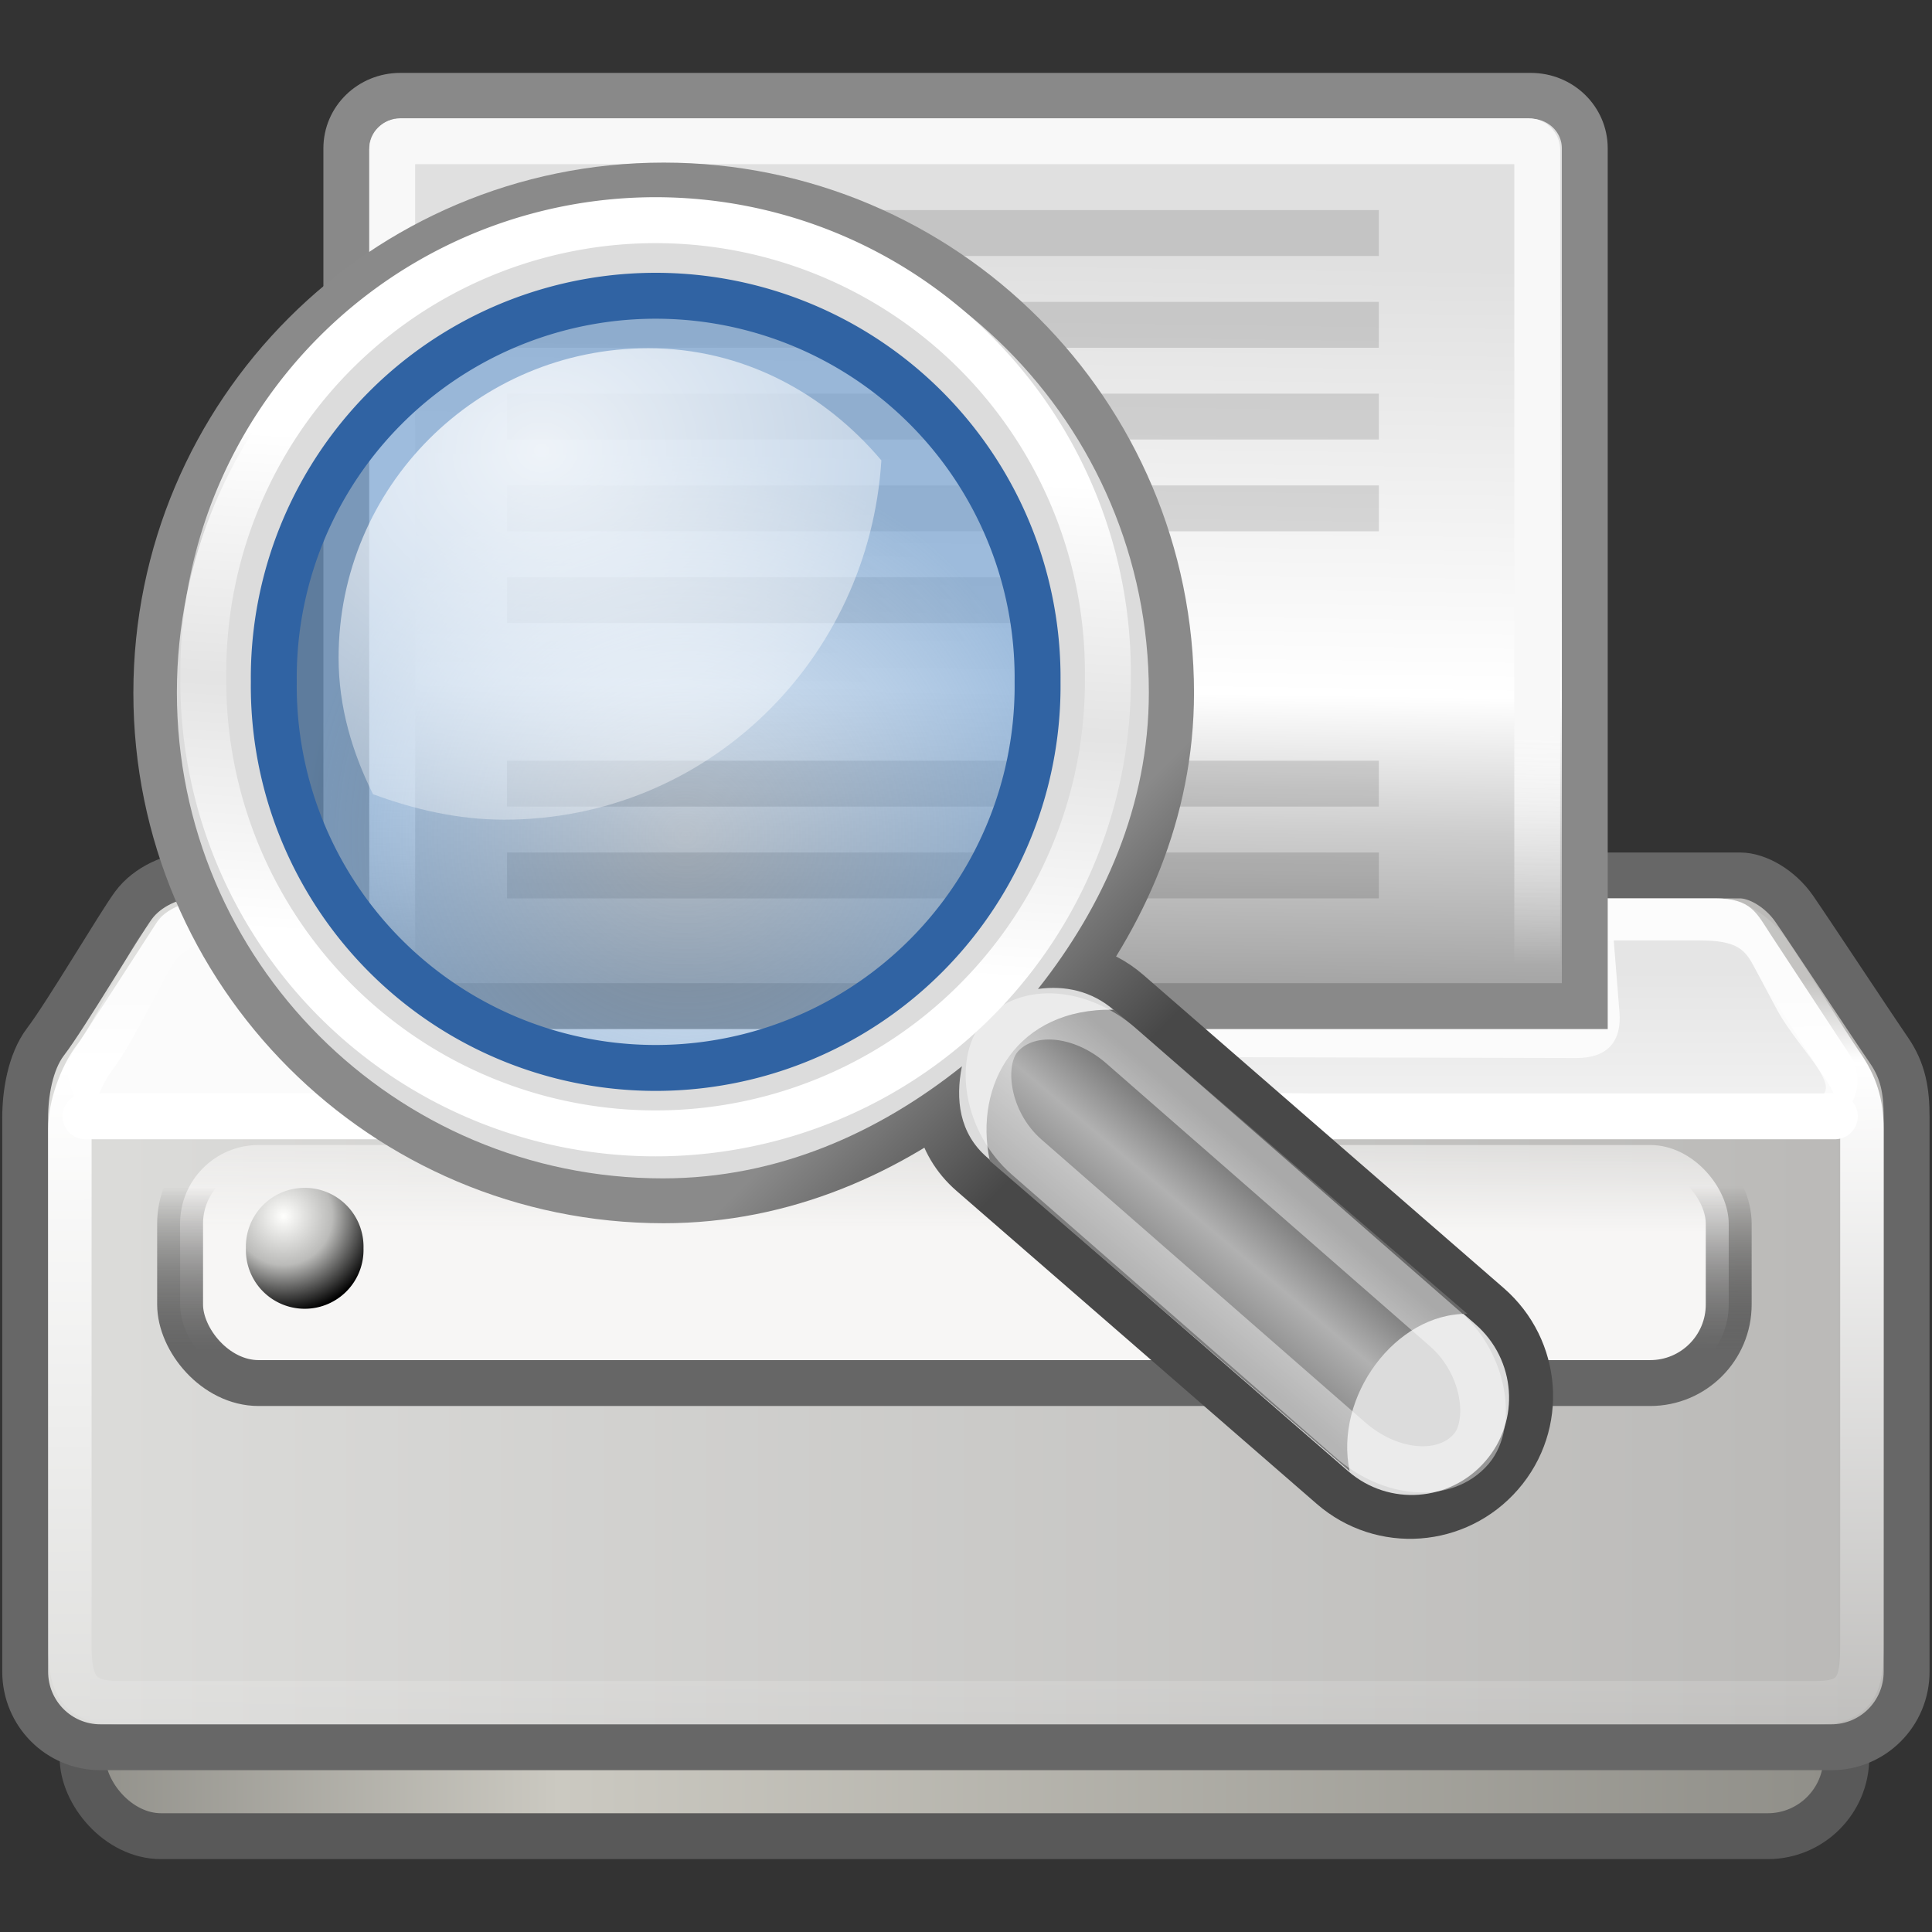 <?xml version="1.0" encoding="UTF-8" standalone="no"?>
<svg
   xmlns:dc="http://purl.org/dc/elements/1.1/"
   xmlns:cc="http://creativecommons.org/ns#"
   xmlns:rdf="http://www.w3.org/1999/02/22-rdf-syntax-ns#"
   xmlns:svg="http://www.w3.org/2000/svg"
   xmlns="http://www.w3.org/2000/svg"
   xmlns:xlink="http://www.w3.org/1999/xlink"
   xmlns:sodipodi="http://sodipodi.sourceforge.net/DTD/sodipodi-0.dtd"
   xmlns:inkscape="http://www.inkscape.org/namespaces/inkscape"
   id="svg2994"
   viewBox="0 0 32 32"
   version="1.1"
   inkscape:version="0.48.4 r9939"
   width="100%"
   height="100%"
   sodipodi:docname="print_preview.svg"
   inkscape:export-filename="C:\data\ws\joffice_migration_1\com.joffice.client.resources\src\com\joffice\ui\resources\images\tools\print_preview_32.png"
   inkscape:export-xdpi="90"
   inkscape:export-ydpi="90">
  <rect x="0" y="0" width="32" height="32" fill="#333333" stroke="none"/>
  <sodipodi:namedview
     pagecolor="#ffffff"
     bordercolor="#666666"
     borderopacity="1"
     objecttolerance="10"
     gridtolerance="10"
     guidetolerance="10"
     inkscape:pageopacity="0"
     inkscape:pageshadow="2"
     inkscape:window-width="1842"
     inkscape:window-height="1051"
     id="namedview95"
     showgrid="false"
     inkscape:zoom="9.8333333"
     inkscape:cx="6.319752"
     inkscape:cy="21.140781"
     inkscape:window-x="69"
     inkscape:window-y="-9"
     inkscape:window-maximized="1"
     inkscape:current-layer="svg2994" />
  <defs
     id="defs3">
    <radialGradient
       id="radialGradient5031"
       xlink:href="#linearGradient5060"
       gradientUnits="userSpaceOnUse"
       cy="486.65"
       cx="605.71"
       gradientTransform="matrix(-2.774,0,0,1.97,112.76,-872.89)"
       r="117.14" />
    <linearGradient
       id="linearGradient5060">
      <stop
         id="stop5062"
         offset="0" />
      <stop
         id="stop5064"
         stop-opacity="0"
         offset="1" />
    </linearGradient>
    <radialGradient
       id="radialGradient5029"
       xlink:href="#linearGradient5060"
       gradientUnits="userSpaceOnUse"
       cy="486.65"
       cx="605.71"
       gradientTransform="matrix(2.774,0,0,1.97,-1891.6,-872.89)"
       r="117.14" />
    <linearGradient
       id="linearGradient5027"
       x1="302.86"
       gradientUnits="userSpaceOnUse"
       y1="366.65"
       gradientTransform="matrix(2.774,0,0,1.97,-1892.2,-872.89)"
       x2="302.86"
       y2="609.51">
      <stop
         id="stop5050"
         stop-opacity="0"
         offset="0" />
      <stop
         id="stop5056"
         offset=".5" />
      <stop
         id="stop5052"
         stop-opacity="0"
         offset="1" />
    </linearGradient>
    <radialGradient
       id="radialGradient1876"
       gradientUnits="userSpaceOnUse"
       cy="13.078"
       cx="15.414"
       gradientTransform="matrix(2.593,0,0,2.252,-25.06,-18.941)"
       r="6.656">
      <stop
         id="stop4469"
         stop-color="#fff"
         offset="0" />
      <stop
         id="stop4471"
         stop-color="#fff"
         stop-opacity=".248"
         offset="1" />
    </radialGradient>
    <radialGradient
       id="radialGradient4460"
       gradientUnits="userSpaceOnUse"
       cy="21.818"
       cx="18.241"
       r="8.309">
      <stop
         id="stop4456"
         stop-color="#729fcf"
         stop-opacity=".208"
         offset="0" />
      <stop
         id="stop4458"
         stop-color="#729fcf"
         stop-opacity=".676"
         offset="1" />
    </radialGradient>
    <linearGradient
       id="linearGradient2372"
       y2="25.743"
       gradientUnits="userSpaceOnUse"
       x2="17.501"
       y1="13.602"
       x1="18.293">
      <stop
         id="stop2368"
         stop-color="#fff"
         offset="0" />
      <stop
         id="stop2374"
         stop-color="#fff"
         stop-opacity=".219"
         offset=".5" />
      <stop
         id="stop2370"
         stop-color="#fff"
         offset="1" />
    </linearGradient>
    <linearGradient
       id="linearGradient1883"
       x1="30.656"
       gradientUnits="userSpaceOnUse"
       y1="34"
       gradientTransform="matrix(1.335,0,0,1.291,-6.974,-7.461)"
       x2="33.219"
       y2="31.062">
      <stop
         id="stop4442"
         stop-color="#7d7d7d"
         offset="0" />
      <stop
         id="stop4448"
         stop-color="#b1b1b1"
         offset=".5" />
      <stop
         id="stop4444"
         stop-color="#686868"
         offset="1" />
    </linearGradient>
    <linearGradient
       id="linearGradient1887"
       y2="30.558"
       gradientUnits="userSpaceOnUse"
       y1="26.58"
       x2="31.336"
       x1="27.366">
      <stop
         id="stop2848"
         stop-color="#8a8a8a"
         offset="0" />
      <stop
         id="stop2850"
         stop-color="#484848"
         offset="1" />
    </linearGradient>
    <radialGradient
       id="radialGradient1433"
       gradientUnits="userSpaceOnUse"
       cy="26.926"
       cx="9.13"
       r="2.123">
      <stop
         id="stop4700"
         stop-color="#fffffd"
         offset="0" />
      <stop
         id="stop4706"
         stop-color="#bbbbb9"
         offset=".5" />
      <stop
         id="stop4702"
         offset="1" />
    </radialGradient>
    <linearGradient
       id="linearGradient1447"
       x1="9.87"
       gradientUnits="userSpaceOnUse"
       x2="9.913"
       gradientTransform="matrix(2.772,0,0,0.361,0.619,2.884)"
       y1="57.228"
       y2="72.064">
      <stop
         id="stop4735"
         stop-opacity=".237"
         offset="0" />
      <stop
         id="stop4737"
         stop-opacity="0"
         offset="1" />
    </linearGradient>
    <linearGradient
       id="linearGradient1451"
       x1="10.338"
       gradientUnits="userSpaceOnUse"
       x2="10.338"
       gradientTransform="matrix(2.37,0,0,0.422,0,2)"
       y1="64.652"
       y2="54.136">
      <stop
         id="stop4682"
         stop-color="#f7f6f5"
         offset="0" />
      <stop
         id="stop4684"
         stop-color="#f7f6f5"
         stop-opacity="0"
         offset="1" />
    </linearGradient>
    <linearGradient
       id="linearGradient1453"
       x1="9.732"
       gradientUnits="userSpaceOnUse"
       x2="9.705"
       gradientTransform="matrix(2.37,0,0,0.422,0,2)"
       y1="70.725"
       y2="62.282">
      <stop
         id="stop4690"
         stop-color="#666"
         offset="0" />
      <stop
         id="stop4692"
         stop-opacity="0"
         offset="1" />
    </linearGradient>
    <linearGradient
       id="linearGradient1456"
       x1="20.771"
       gradientUnits="userSpaceOnUse"
       x2="20.718"
       gradientTransform="matrix(1.196,0,0,0.854,-0.122,2.034)"
       y1="25.14"
       y2="19.337">
      <stop
         id="stop15664"
         stop-color="#fff"
         stop-opacity="0"
         offset="0" />
      <stop
         id="stop15666"
         stop-color="#f8f8f8"
         offset="1" />
    </linearGradient>
    <linearGradient
       id="linearGradient1459"
       x1="25.057"
       gradientUnits="userSpaceOnUse"
       x2="24.79"
       gradientTransform="matrix(0.945,0,0,1.075,0.055,4.106)"
       y1="3.678"
       y2="25.247">
      <stop
         id="stop260"
         stop-color="#e0e0e0"
         offset="0" />
      <stop
         id="stop4886"
         stop-color="#fff"
         offset=".405" />
      <stop
         id="stop4884"
         stop-color="#cdcdcd"
         offset=".534" />
      <stop
         id="stop261"
         stop-color="#494949"
         offset="1" />
    </linearGradient>
    <linearGradient
       id="linearGradient1464"
       x1="15.388"
       gradientUnits="userSpaceOnUse"
       x2="15.488"
       gradientTransform="matrix(1.49,0,0,0.668,0.089,2.058)"
       y1="32.539"
       y2="58.831">
      <stop
         id="stop4764"
         stop-color="#fff"
         stop-opacity=".124"
         offset="0" />
      <stop
         id="stop4768"
         stop-color="#fff"
         offset=".103" />
      <stop
         id="stop4766"
         stop-color="#fff"
         stop-opacity="0"
         offset="1" />
    </linearGradient>
    <linearGradient
       id="linearGradient1468"
       x1="1.846"
       gradientUnits="userSpaceOnUse"
       x2="18.972"
       gradientTransform="matrix(2.292,0,0,0.434,0.089,2)"
       y1="88.295"
       y2="88.295">
      <stop
         id="stop4743"
         stop-color="#dcdcda"
         offset="0" />
      <stop
         id="stop4745"
         stop-color="#bab9b7"
         offset="1" />
    </linearGradient>
    <linearGradient
       id="linearGradient1471"
       x1="1.846"
       gradientUnits="userSpaceOnUse"
       x2="18.972"
       gradientTransform="matrix(2.303,0,0,0.434,0,0.875)"
       y1="88.295"
       y2="88.295">
      <stop
         id="stop4670"
         stop-color="#8e8d87"
         offset="0" />
      <stop
         id="stop4676"
         stop-color="#cbc9c1"
         offset=".276" />
      <stop
         id="stop4672"
         stop-color="#8e8d87"
         offset="1" />
    </linearGradient>
    <linearGradient
       inkscape:collect="always"
       xlink:href="#linearGradient1471"
       id="linearGradient3148"
       gradientUnits="userSpaceOnUse"
       gradientTransform="matrix(2.303,0,0,0.434,0,-15.125)"
       x1="1.846"
       y1="88.295"
       x2="18.972"
       y2="88.295" />
    <linearGradient
       inkscape:collect="always"
       xlink:href="#linearGradient1468"
       id="linearGradient3150"
       gradientUnits="userSpaceOnUse"
       gradientTransform="matrix(2.292,0,0,0.434,0.089,-14)"
       x1="1.846"
       y1="88.295"
       x2="18.972"
       y2="88.295" />
    <linearGradient
       inkscape:collect="always"
       xlink:href="#linearGradient1464"
       id="linearGradient3152"
       gradientUnits="userSpaceOnUse"
       gradientTransform="matrix(1.49,0,0,0.668,0.089,-13.942)"
       x1="15.388"
       y1="32.539"
       x2="15.488"
       y2="58.831" />
    <linearGradient
       inkscape:collect="always"
       xlink:href="#linearGradient1459"
       id="linearGradient3154"
       gradientUnits="userSpaceOnUse"
       gradientTransform="matrix(0.945,0,0,1.075,0.055,-11.894)"
       x1="25.057"
       y1="3.678"
       x2="24.79"
       y2="25.247" />
    <linearGradient
       inkscape:collect="always"
       xlink:href="#linearGradient1456"
       id="linearGradient3156"
       gradientUnits="userSpaceOnUse"
       gradientTransform="matrix(1.196,0,0,0.854,-0.122,-13.966)"
       x1="20.771"
       y1="25.14"
       x2="20.718"
       y2="19.337" />
    <linearGradient
       inkscape:collect="always"
       xlink:href="#linearGradient1451"
       id="linearGradient3158"
       gradientUnits="userSpaceOnUse"
       gradientTransform="matrix(2.37,0,0,0.422,0,-14)"
       x1="10.338"
       y1="64.652"
       x2="10.338"
       y2="54.136" />
    <linearGradient
       inkscape:collect="always"
       xlink:href="#linearGradient1453"
       id="linearGradient3160"
       gradientUnits="userSpaceOnUse"
       gradientTransform="matrix(2.37,0,0,0.422,0,-14)"
       x1="9.732"
       y1="70.725"
       x2="9.705"
       y2="62.282" />
    <radialGradient
       inkscape:collect="always"
       xlink:href="#radialGradient1433"
       id="radialGradient3162"
       gradientUnits="userSpaceOnUse"
       gradientTransform="translate(0,-14)"
       cx="9.13"
       cy="26.926"
       r="2.123" />
    <linearGradient
       inkscape:collect="always"
       xlink:href="#linearGradient1447"
       id="linearGradient3164"
       gradientUnits="userSpaceOnUse"
       gradientTransform="matrix(2.772,0,0,0.361,0.619,-13.116)"
       x1="9.87"
       y1="57.228"
       x2="9.913"
       y2="72.064" />
    <linearGradient
       inkscape:collect="always"
       xlink:href="#linearGradient1887"
       id="linearGradient3166"
       gradientUnits="userSpaceOnUse"
       x1="27.366"
       y1="26.58"
       x2="31.336"
       y2="30.558" />
    <linearGradient
       inkscape:collect="always"
       xlink:href="#linearGradient1883"
       id="linearGradient3168"
       gradientUnits="userSpaceOnUse"
       gradientTransform="matrix(1.335,0,0,1.291,-6.974,-7.461)"
       x1="30.656"
       y1="34"
       x2="33.219"
       y2="31.062" />
    <linearGradient
       inkscape:collect="always"
       xlink:href="#linearGradient2372"
       id="linearGradient3170"
       gradientUnits="userSpaceOnUse"
       x1="18.293"
       y1="13.602"
       x2="17.501"
       y2="25.743" />
    <radialGradient
       inkscape:collect="always"
       xlink:href="#radialGradient4460"
       id="radialGradient3172"
       gradientUnits="userSpaceOnUse"
       cx="18.241"
       cy="21.818"
       r="8.309" />
    <radialGradient
       inkscape:collect="always"
       xlink:href="#radialGradient1876"
       id="radialGradient3174"
       gradientUnits="userSpaceOnUse"
       gradientTransform="matrix(2.593,0,0,2.252,-25.06,-18.941)"
       cx="15.414"
       cy="13.078"
       r="6.656" />
    <linearGradient
       inkscape:collect="always"
       xlink:href="#linearGradient1471"
       id="linearGradient3230"
       gradientUnits="userSpaceOnUse"
       gradientTransform="matrix(2.303,0,0,0.434,0,-15.125)"
       x1="1.846"
       y1="88.295"
       x2="18.972"
       y2="88.295" />
    <linearGradient
       inkscape:collect="always"
       xlink:href="#linearGradient1468"
       id="linearGradient3232"
       gradientUnits="userSpaceOnUse"
       gradientTransform="matrix(2.292,0,0,0.434,0.089,-14)"
       x1="1.846"
       y1="88.295"
       x2="18.972"
       y2="88.295" />
    <linearGradient
       inkscape:collect="always"
       xlink:href="#linearGradient1464"
       id="linearGradient3234"
       gradientUnits="userSpaceOnUse"
       gradientTransform="matrix(1.49,0,0,0.668,0.089,-13.942)"
       x1="15.388"
       y1="32.539"
       x2="15.488"
       y2="58.831" />
    <linearGradient
       inkscape:collect="always"
       xlink:href="#linearGradient1459"
       id="linearGradient3236"
       gradientUnits="userSpaceOnUse"
       gradientTransform="matrix(0.945,0,0,1.075,0.055,-11.894)"
       x1="25.057"
       y1="3.678"
       x2="24.79"
       y2="25.247" />
    <linearGradient
       inkscape:collect="always"
       xlink:href="#linearGradient1456"
       id="linearGradient3238"
       gradientUnits="userSpaceOnUse"
       gradientTransform="matrix(1.196,0,0,0.854,-0.122,-13.966)"
       x1="20.771"
       y1="25.14"
       x2="20.718"
       y2="19.337" />
    <linearGradient
       inkscape:collect="always"
       xlink:href="#linearGradient1451"
       id="linearGradient3240"
       gradientUnits="userSpaceOnUse"
       gradientTransform="matrix(2.37,0,0,0.422,0,-14)"
       x1="10.338"
       y1="64.652"
       x2="10.338"
       y2="54.136" />
    <linearGradient
       inkscape:collect="always"
       xlink:href="#linearGradient1453"
       id="linearGradient3242"
       gradientUnits="userSpaceOnUse"
       gradientTransform="matrix(2.37,0,0,0.422,0,-14)"
       x1="9.732"
       y1="70.725"
       x2="9.705"
       y2="62.282" />
    <radialGradient
       inkscape:collect="always"
       xlink:href="#radialGradient1433"
       id="radialGradient3244"
       gradientUnits="userSpaceOnUse"
       gradientTransform="translate(0,-14)"
       cx="9.13"
       cy="26.926"
       r="2.123" />
    <linearGradient
       inkscape:collect="always"
       xlink:href="#linearGradient1447"
       id="linearGradient3246"
       gradientUnits="userSpaceOnUse"
       gradientTransform="matrix(2.772,0,0,0.361,0.619,-13.116)"
       x1="9.87"
       y1="57.228"
       x2="9.913"
       y2="72.064" />
    <linearGradient
       inkscape:collect="always"
       xlink:href="#linearGradient1887"
       id="linearGradient3248"
       gradientUnits="userSpaceOnUse"
       x1="27.366"
       y1="26.58"
       x2="31.336"
       y2="30.558" />
    <linearGradient
       inkscape:collect="always"
       xlink:href="#linearGradient1883"
       id="linearGradient3250"
       gradientUnits="userSpaceOnUse"
       gradientTransform="matrix(1.335,0,0,1.291,-6.974,-7.461)"
       x1="30.656"
       y1="34"
       x2="33.219"
       y2="31.062" />
    <linearGradient
       inkscape:collect="always"
       xlink:href="#linearGradient2372"
       id="linearGradient3252"
       gradientUnits="userSpaceOnUse"
       x1="18.293"
       y1="13.602"
       x2="17.501"
       y2="25.743" />
    <radialGradient
       inkscape:collect="always"
       xlink:href="#radialGradient4460"
       id="radialGradient3254"
       gradientUnits="userSpaceOnUse"
       cx="18.241"
       cy="21.818"
       r="8.309" />
    <radialGradient
       inkscape:collect="always"
       xlink:href="#radialGradient1876"
       id="radialGradient3256"
       gradientUnits="userSpaceOnUse"
       gradientTransform="matrix(2.593,0,0,2.252,-25.06,-18.941)"
       cx="15.414"
       cy="13.078"
       r="6.656" />
  </defs>
  <g
     id="g3120"
     transform="matrix(0.76,0,0,0.76,-2.242,10.32)">
    <rect
       id="rect4652"
       rx="1.712"
       ry="1.712"
       height="6.438"
       width="38.438"
       y="20"
       x="4.75"
       style="fill:url(#linearGradient3148);stroke:#595959" />
    <path
       id="rect4609"
       style="color:#000000;fill:url(#linearGradient3150);stroke:#676767"
       d="m 7.131,5.5 h 33.74 c 0.385,0 0.877,0.288 1.18,0.724 0.303,0.436 1.737,2.61 2.058,3.074 0.322,0.464 0.393,0.904 0.393,1.476 v 12.077 c 0,0.914 -0.732,1.649 -1.641,1.649 H 5.14 C 4.231,24.5 3.499,23.765 3.499,22.851 V 10.774 C 3.499,10.28 3.6,9.572 3.945,9.121 4.381,8.552 5.55,6.573 5.858,6.153 6.166,5.733 6.732,5.5 7.131,5.5 z"
       inkscape:connector-curvature="0" />
    <path
       id="path4718"
       d="M 7.747,6 C 7.254,6 6.62,6.131 6.36,6.533 L 4.54,9.347 c -0.293,0.453 0.033,1.521 0.915,1.521 h 36.909 c 1.192,0 1.196,-1.005 0.915,-1.433 L 41.546,6.797 C 41.231,6.318 41.117,6 40.332,6 H 7.747 z"
       inkscape:connector-curvature="0"
       style="fill:#fbfbfb;fill-rule:evenodd" />
    <path
       id="path4750"
       style="color:#000000;fill:none;stroke:url(#linearGradient3152);stroke-width:0.947"
       d="m 7.6,6.473 h 32.775 c 0.365,0 0.831,0.272 1.119,0.684 0.288,0.412 1.294,2.027 1.599,2.466 0.306,0.438 0.435,0.854 0.435,1.395 v 11.264 c 0,0.864 -0.133,1.247 -0.995,1.247 H 5.531 c -0.863,0 -1.058,-0.383 -1.058,-1.247 V 11.018 c 0,-0.467 0.221,-1.137 0.548,-1.563 C 5.434,8.917 6.101,7.487 6.394,7.09 6.686,6.693 7.223,6.473 7.601,6.473 z"
       inkscape:connector-curvature="0" />
    <path
       id="rect15391"
       style="color:#000000;fill:url(#linearGradient3154);stroke:#898989;stroke-linecap:round;display:block"
       d="m 11.672,-11.49 h 24.641 c 0.651,0 1.175,0.51 1.175,1.143 v 18.695 h -26.99 v -18.695 c 0,-0.633 0.524,-1.143 1.174,-1.143 z"
       display="block"
       inkscape:connector-curvature="0" />
    <rect
       id="rect15660"
       style="color:#000000;fill:none;stroke:url(#linearGradient3156);stroke-linecap:round;stroke-linejoin:round;display:block"
       display="block"
       rx="0.177"
       ry="0.177"
       height="18.836"
       width="24.954"
       y="-10.501"
       x="11.498" />
    <rect
       id="rect4678"
       rx="1.712"
       ry="1.712"
       height="5.188"
       width="33.75"
       y="11.375"
       x="6.875"
       style="fill:url(#linearGradient3158);stroke:url(#linearGradient3160)" />
    <path
       id="path4696"
       d="m 10.872,13.626 a 1.282,1.282 0 1 1 -2.563,0 1.282,1.282 0 1 1 2.563,0 z"
       inkscape:connector-curvature="0"
       style="fill:url(#radialGradient3162)" />
    <path
       id="path4731"
       d="m 11.744,9.416 25.562,0.063 c 0.688,0.001 0.988,-0.371 0.938,-1 L 38.119,6.916 h 1.866 c 0.812,0 0.99,0.193 1.187,0.563 l 0.5,0.937 c 0.527,0.988 1.812,1.974 0.498,1.974 -4.502,0 -28.176,-0.349 -30.426,-0.974 z"
       inkscape:connector-curvature="0"
       style="opacity:0.366;fill:url(#linearGradient3164);fill-rule:evenodd" />
    <path
       id="path4760"
       d="M 42.938,10.75 H 4.812"
       inkscape:connector-curvature="0"
       style="fill:none;stroke:#ffffff;stroke-width:1px;stroke-linecap:round;stroke-linejoin:round" />
    <g
       id="g4849"
       transform="translate(0,-14)"
       style="opacity:0.436;fill-opacity:0.292">
      <rect
         id="rect4831"
         style="color:#000000"
         height="1"
         width="19"
         y="5"
         x="14" />
      <rect
         id="rect4833"
         style="color:#000000"
         height="1"
         width="19"
         y="7"
         x="14" />
      <rect
         id="rect4835"
         style="color:#000000"
         height="1"
         width="19"
         y="9"
         x="14" />
      <rect
         id="rect4837"
         style="color:#000000"
         height="1"
         width="19"
         y="11"
         x="14" />
      <rect
         id="rect4839"
         style="color:#000000"
         height="1"
         width="11"
         y="13"
         x="14" />
      <rect
         id="rect4843"
         style="color:#000000"
         height="1"
         width="19"
         y="17"
         x="14" />
      <rect
         id="rect4845"
         style="color:#000000"
         height="1"
         width="19"
         y="19"
         x="14" />
    </g>
    <g
       id="g1890"
       transform="matrix(0.716,0,0,0.716,4.077,-11.286)">
      <path
         id="path2844"
         style="color:#000000;fill:#dcdcdc;fill-rule:evenodd;stroke:url(#linearGradient3166);stroke-width:2.795;stroke-linecap:round;stroke-miterlimit:10"
         d="m 18.628,3.144 c -8.14,0 -14.745,6.606 -14.745,14.744 -2e-4,8.139 6.605,14.745 14.745,14.745 3.479,0 6.551,-1.384 9.073,-3.402 -0.205,1.006 -0.078,2.035 0.756,2.759 l 10.965,9.528 c 1.233,1.071 3.087,0.931 4.158,-0.303 1.072,-1.233 0.931,-3.087 -0.302,-4.158 l -10.964,-9.528 c -0.672,-0.583 -1.493,-0.756 -2.306,-0.643 1.986,-2.512 3.364,-5.548 3.364,-8.998 0,-8.139 -6.605,-14.744 -14.744,-14.744 z m -0.076,1.226 c 7.639,0 13.292,4.789 13.292,13.292 0,8.675 -5.817,13.291 -13.292,13.291 -7.303,0 -13.292,-5.478 -13.292,-13.291 2e-4,-7.985 5.825,-13.292 13.292,-13.292 z"
         stroke-miterlimit="10"
         inkscape:connector-curvature="0" />
      <path
         id="path4430"
         style="color:#000000;fill:#dcdcdc;fill-rule:evenodd"
         d="m 18.603,3.08 c -8.166,0 -14.793,6.627 -14.793,14.793 4e-4,8.165 6.627,14.792 14.793,14.792 3.491,0 6.572,-1.389 9.103,-3.413 -0.206,1.01 -0.078,2.042 0.759,2.768 l 10.999,9.559 c 1.237,1.074 3.098,0.934 4.172,-0.304 1.075,-1.237 0.934,-3.097 -0.303,-4.172 l -11,-9.558 c -0.673,-0.585 -1.497,-0.759 -2.313,-0.645 1.993,-2.521 3.375,-5.567 3.375,-9.027 0,-8.166 -6.627,-14.793 -14.792,-14.793 z m -0.076,3.186 c 6.281,0 11.379,5.098 11.379,11.379 0,6.281 -5.098,11.379 -11.379,11.379 -6.281,0 -11.379,-5.098 -11.379,-11.379 2e-4,-6.281 5.098,-11.379 11.379,-11.379 z"
         inkscape:connector-curvature="0" />
      <path
         id="path4438"
         style="color:#000000;fill:url(#linearGradient3168);fill-rule:evenodd"
         d="m 39.507,41.578 c -0.479,-2.273 1.397,-4.812 3.584,-4.789 l -10.76,-9.258 c -2.945,-0.057 -4.27,2.273 -3.777,4.6 l 10.953,9.447 z"
         inkscape:connector-curvature="0" />
      <path
         id="path4450"
         style="color:#000000;fill:none;stroke:url(#linearGradient3170);stroke-width:1.122;stroke-linecap:round;stroke-miterlimit:10"
         d="m 28.549,18.92 a 11.049,11.049 0 1 1 -22.097,0 11.049,11.049 0 1 1 22.097,0 z"
         transform="matrix(1.246,0,0,1.246,-3.425,-6.177)"
         stroke-miterlimit="10"
         inkscape:connector-curvature="0" />
      <rect
         id="rect4495"
         style="opacity:0.433;color:#000000;fill:none;stroke:#ffffff;stroke-width:1.397;stroke-linecap:round;stroke-miterlimit:10"
         rx="2.986"
         ry="2.638"
         transform="matrix(0.753,0.658,-0.649,0.761,0,0)"
         height="4.44"
         width="19.048"
         stroke-miterlimit="10"
         y="0.141"
         x="40.373" />
      <path
         id="path4452"
         style="color:#000000;fill:url(#radialGradient3172);fill-rule:evenodd;stroke:#3063a3;stroke-width:0.999;stroke-linecap:round;stroke-miterlimit:10"
         d="m 25.898,18.478 a 8.309,8.309 0 1 1 -16.617,0 8.309,8.309 0 1 1 16.617,0 z"
         transform="matrix(1.399,0,0,1.399,-6.224,-8.299)"
         stroke-miterlimit="10"
         inkscape:connector-curvature="0" />
      <path
         id="path4462"
         style="opacity:0.834;color:#000000;fill:url(#radialGradient3174);fill-rule:evenodd"
         d="m 18.157,7.397 c -5.208,0 -9.425,4.217 -9.425,9.424 0,1.504 0.42,2.888 1.047,4.15 1.252,0.462 2.583,0.776 3.994,0.776 6.171,0 11.1,-4.862 11.48,-10.937 -1.731,-2.046 -4.21,-3.413 -7.097,-3.413 z"
         inkscape:connector-curvature="0" />
    </g>
  </g>
</svg>
